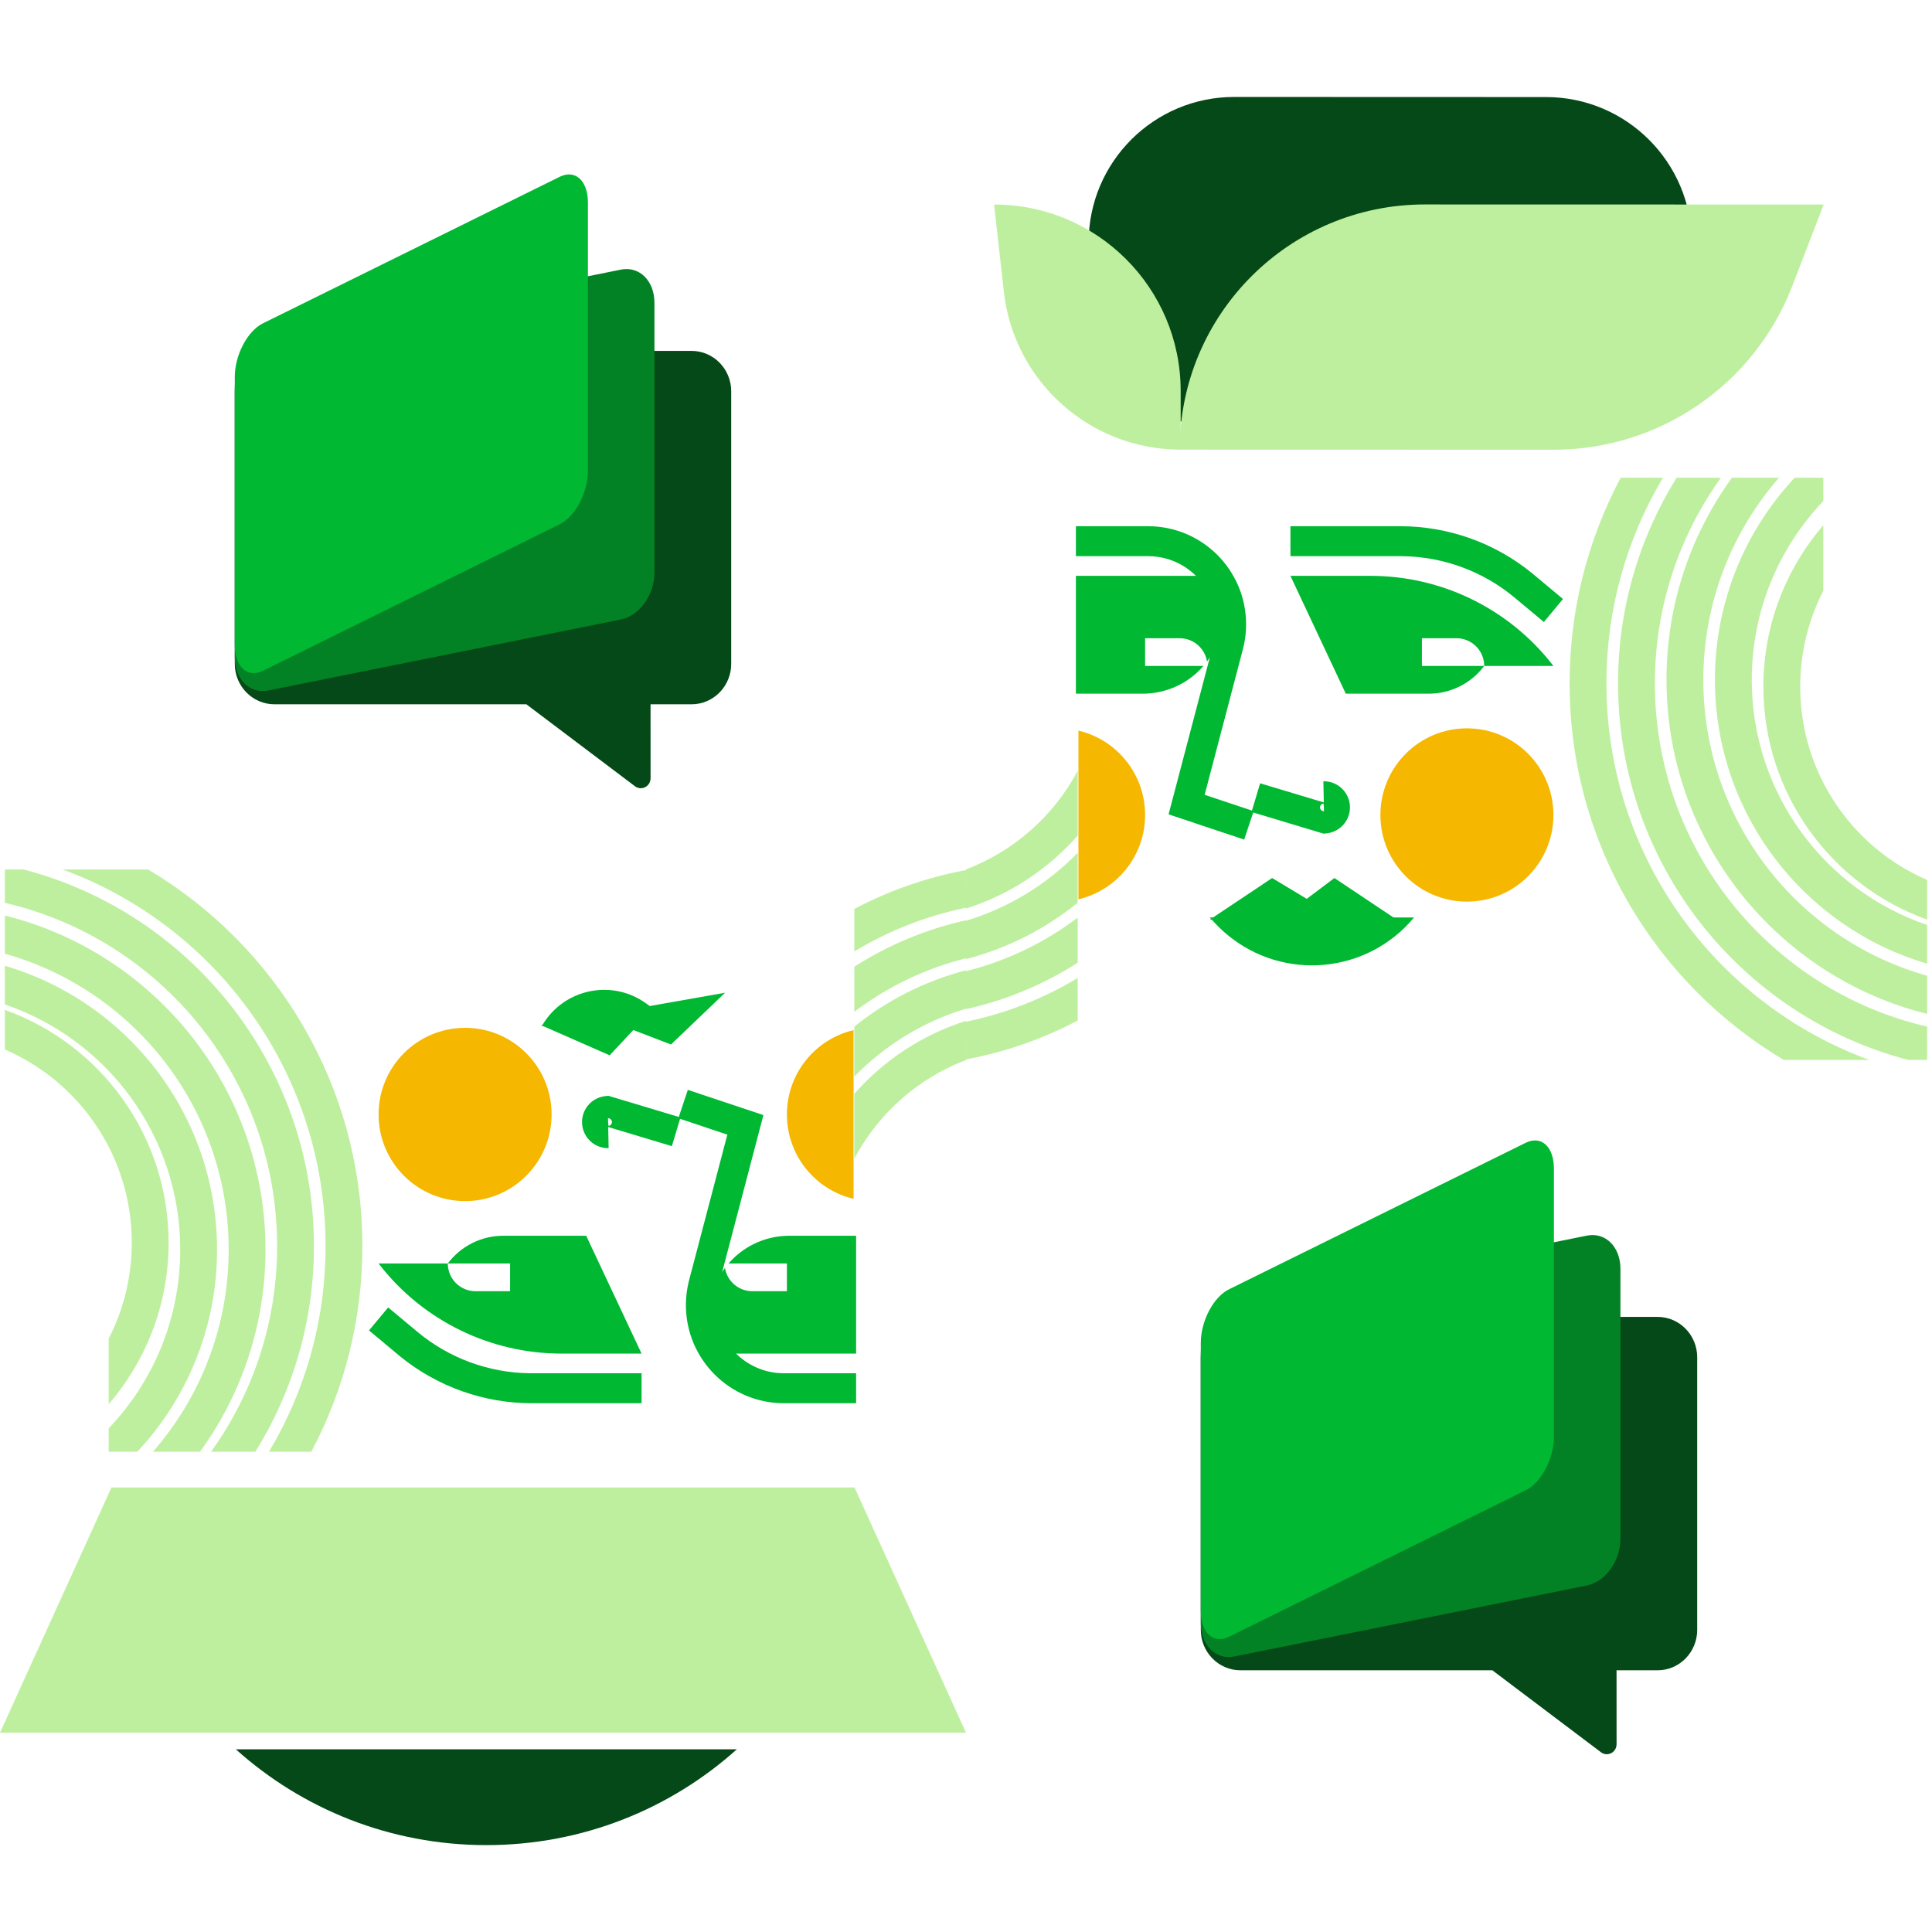 <?xml version="1.0" encoding="UTF-8"?>
<svg width="756px" height="756px" viewBox="0 0 756 756" version="1.1" xmlns="http://www.w3.org/2000/svg" xmlns:xlink="http://www.w3.org/1999/xlink">
    <!-- Generator: Sketch 61.1 (89650) - https://sketch.com -->
    <title>merchants-paygage</title>
    <desc>Created with Sketch.</desc>
    <g id="merchants-paygage" stroke="none" stroke-width="1" fill="none" fill-rule="evenodd">
        <g id="Group-5" transform="translate(-202, 0)">
            <g id="Group-3" transform="translate(0, 316)">
                <g id="Group" transform="translate(290, 203) scale(-1, -1) translate(-290, -203) ">
                    <g id="Group-17" transform="translate(43, 62.975)">
                        <g id="Group-18" transform="translate(193.193, 0.096)"></g>
                        <g transform="translate(0, 109.772)" fill="#00B832">
                            <path d="M28.255,0.166 C49.435,0.166 66.605,17.361 66.605,38.573 C66.605,41.542 66.261,44.5 65.581,47.387 L65.342,48.347 L50.384,105.265 L69.553,111.665 L65.852,122.786 L36.273,112.912 L54.023,45.364 C54.605,43.147 54.9,40.865 54.9,38.573 C54.9,24.001 43.237,12.157 28.75,11.893 L28.255,11.888 L0,11.888 L0,0.166 L28.255,0.166 Z" id="Path-9" fill-rule="nonzero"></path>
                            <path d="M126.909,0.166 C145.687,0.166 163.882,6.645 178.436,18.497 L179.199,19.126 L190.606,28.646 L183.113,37.651 L171.706,28.131 C159.363,17.83 143.865,12.103 127.818,11.894 L126.909,11.888 L83.951,11.888 L83.951,0.166 L126.909,0.166 Z" id="Path-9" fill-rule="nonzero"></path>
                            <path d="M96.841,99.974 C102.148,99.866 106.651,103.854 107.193,109.143 C107.755,114.634 103.863,119.555 98.445,120.301 L98.089,120.344 L96.928,120.463 L68.729,111.991 L72.093,100.763 L97.009,108.247 L96.841,99.974 Z M96.895,108.682 C96.066,108.768 95.464,109.509 95.549,110.339 C95.623,111.061 96.196,111.618 96.901,111.687 L97.079,111.694 L97.047,110.162 L96.895,108.682 Z" id="Path-10" fill-rule="nonzero"></path>
                            <path d="M54.162,19.588 L56.87,27.724 C58.844,36.948 56.547,46.091 51.314,53.097 C50.477,47.937 46.001,43.997 40.605,43.997 L27.081,43.997 L27.081,54.846 L49.907,54.847 C45.594,59.836 39.681,63.513 32.735,64.999 C30.575,65.461 28.373,65.694 26.165,65.694 L0,65.694 L0,19.588 L54.162,19.588 Z" id="Combined-Shape"></path>
                            <path d="M115.32,19.588 C143.069,19.588 169.257,32.358 186.344,54.182 L186.859,54.846 L159.778,54.846 C154.664,61.675 146.632,65.694 138.101,65.694 L105.616,65.694 L83.951,19.588 L115.32,19.588 Z M148.93,43.997 L135.405,43.997 L135.405,54.846 L159.778,54.846 C159.778,48.854 154.921,43.997 148.93,43.997 Z" id="Combined-Shape"></path>
                        </g>
                        <ellipse id="Oval" fill="#F5B700" cx="153.008" cy="222.93" rx="33.851" ry="33.902"></ellipse>
                        <g id="Group-2" transform="translate(88.434, 268.303) rotate(-10) translate(-88.434, -268.303) translate(51.434, 247.803)" fill="#00B832">
                            <polygon id="Path-13" points="-3.33360987e-13 16.273 73.119 16.273 48.746 -4.76292055e-14 37.914 8.136 24.373 -4.76292055e-14"></polygon>
                            <path d="M29.577,15.859 L72.907,15.859 C63.014,27.801 45.314,29.462 33.373,19.569 C32.501,18.847 31.673,18.073 30.895,17.251 L29.577,15.859 L29.577,15.859 Z" id="Path-14"></path>
                        </g>
                        <path d="M1,189.925 C15.951,193.442 27.081,206.884 27.081,222.93 C27.081,238.975 15.951,252.417 1,255.934 L1,189.925 Z" id="Path" fill="#F5B700"></path>
                    </g>
                    <path d="M0,43.982 C0,43.982 14.538,75.97 43.615,139.944 L334.385,139.944 L378,43.982 C126,43.982 0,43.982 0,43.982 Z" id="Path-12" fill="#BEEF9E"></path>
                    <path d="M256.185,153.936 L272.738,153.937 C258.684,177.457 250.607,204.971 250.607,234.374 C250.607,302.099 293.46,359.799 353.493,381.763 L320.021,381.764 C269.832,351.911 236.193,297.076 236.193,234.374 C236.193,205.301 243.425,177.92 256.185,153.936 Z M295.407,153.936 C279.143,176.575 269.563,204.354 269.563,234.374 C269.563,299.797 315.061,354.579 376.097,368.714 L376.097,381.76 L368.716,381.762 C303.373,364.679 255.15,305.166 255.15,234.374 C255.15,204.846 263.54,177.28 278.062,153.937 L295.407,153.936 Z M43.698,349.695 L43.698,366.322 C30.206,373.462 15.515,378.658 0.002,381.531 L0.002,366.799 C15.7,363.571 30.428,357.708 43.698,349.695 Z M318.135,153.936 C299.693,175.077 288.52,202.74 288.52,233.018 C288.52,288.153 325.57,334.622 376.097,348.815 L376.096,363.747 C317.521,349.191 274.107,296.182 274.107,233.018 C274.107,203.469 283.608,176.143 299.717,153.936 L318.135,153.936 Z M43.698,326.074 L43.696,343.717 C30.52,352.153 15.779,358.382 0.002,361.878 L0.001,347.022 C16.087,342.999 30.894,335.776 43.698,326.074 Z M324.26,153.936 L335.476,153.939 L335.474,163.069 C318.129,181.249 307.477,205.888 307.477,233.018 C307.477,277.561 336.193,315.387 376.096,328.943 L376.096,344.08 C328.111,330.021 293.064,285.618 293.064,233.018 C293.064,202.435 304.911,174.624 324.26,153.936 Z M43.697,300.71 L43.698,320.279 C31.052,330.475 16.216,338.089 0.002,342.316 L0.001,327.296 C16.816,322.227 31.794,312.955 43.697,300.71 Z M335.474,172.546 L335.474,198.169 C329.695,209.429 326.434,222.198 326.434,235.73 C326.434,269.613 346.883,298.713 376.096,311.326 L376.095,326.835 C338.747,313.471 312.02,277.726 312.02,235.73 C312.02,211.578 320.859,189.495 335.474,172.546 Z M43.698,268.641 L43.699,293.98 C32.154,307.102 17.104,317.098 0.001,322.523 L0.002,307.209 C18.839,300.033 34.371,286.217 43.698,268.641 Z" id="Combined-Shape" fill="#BEEF9E"></path>
                    <g id="Oval-+-0-+-1-+-2-+-Oval-Mask" transform="translate(0, 267.893)"></g>
                    <g id="Oval" transform="translate(89, 0)" fill="#044917">
                        <path d="M98.694,4.97182057e-14 C136.399,4.97182057e-14 170.771,14.186 196.707,37.482 L0.682,37.482 C26.618,14.186 60.99,4.97182057e-14 98.694,4.97182057e-14 Z" id="Combined-Shape"></path>
                    </g>
                </g>
            </g>
            <g id="Group-4" transform="translate(202, 0)">
                <g id="paygage-symbol" transform="translate(91.875, 68.25)">
                    <path d="M15.526,69.054 L178.724,69.054 C187.299,69.054 194.25,76.138 194.25,84.877 L194.25,191.52 C194.25,200.259 187.299,207.343 178.724,207.343 L162.686,207.343 L162.697,236.29 C162.698,238.442 160.989,240.188 158.881,240.188 C158.063,240.188 157.267,239.92 156.609,239.424 L114.089,207.343 L15.526,207.343 C6.951,207.343 0,200.259 0,191.52 L0,84.877 C0,76.138 6.951,69.054 15.526,69.054 Z" id="Rectangle" fill="#044917"></path>
                    <path d="M13.125,65.033 L151.087,37.253 C158.335,35.793 164.211,41.623 164.211,50.274 L164.211,155.846 C164.211,164.497 158.335,172.694 151.087,174.153 L13.125,201.934 C5.876,203.394 0,197.564 0,188.913 L0,83.34 C0,74.689 5.876,66.493 13.125,65.033 Z" id="Rectangle" fill="#038225"></path>
                    <path d="M11.044,58.254 L127.134,0.933 C133.233,-2.079 138.178,2.445 138.178,11.037 L138.178,115.888 C138.178,124.48 133.233,133.887 127.134,136.899 L11.044,194.22 C4.945,197.231 0,192.708 0,184.116 L0,79.264 C0,70.672 4.945,61.265 11.044,58.254 Z" id="Rectangle" fill="#00B832"></path>
                </g>
                <rect id="Rectangle" x="0" y="0" width="378" height="378"></rect>
            </g>
            <g id="Group-4" transform="translate(580, 378)">
                <g id="paygage-symbol" transform="translate(91.875, 68.25)">
                    <path d="M15.526,69.054 L178.724,69.054 C187.299,69.054 194.25,76.138 194.25,84.877 L194.25,191.52 C194.25,200.259 187.299,207.343 178.724,207.343 L162.686,207.343 L162.697,236.29 C162.698,238.442 160.989,240.188 158.881,240.188 C158.063,240.188 157.267,239.92 156.609,239.424 L114.089,207.343 L15.526,207.343 C6.951,207.343 0,200.259 0,191.52 L0,84.877 C0,76.138 6.951,69.054 15.526,69.054 Z" id="Rectangle" fill="#044917"></path>
                    <path d="M13.125,65.033 L151.087,37.253 C158.335,35.793 164.211,41.623 164.211,50.274 L164.211,155.846 C164.211,164.497 158.335,172.694 151.087,174.153 L13.125,201.934 C5.876,203.394 0,197.564 0,188.913 L0,83.34 C0,74.689 5.876,66.493 13.125,65.033 Z" id="Rectangle" fill="#038225"></path>
                    <path d="M11.044,58.254 L127.134,0.933 C133.233,-2.079 138.178,2.445 138.178,11.037 L138.178,115.888 C138.178,124.48 133.233,133.887 127.134,136.899 L11.044,194.22 C4.945,197.231 0,192.708 0,184.116 L0,79.264 C0,70.672 4.945,61.265 11.044,58.254 Z" id="Rectangle" fill="#00B832"></path>
                </g>
                <rect id="Rectangle" x="0" y="0" width="378" height="378"></rect>
            </g>
        </g>
        <g id="Group-5" transform="translate(378, 37)">
            <g id="Group-3">
                <g id="Group">
                    <path d="M48,57.919 L48,109 L48,109 L62.972,127.924 L220.5,127.978 C255.558,127.99 283.988,99.58 284,64.522 C284,64.515 284,64.507 284,64.5 L284,58 C283.98,26.527 258.473,1.011 227,0.98 L105,0.938 C73.52,0.908 47.991,26.419 47.98,57.899 C47.98,57.906 47.98,57.912 48,57.919 Z" id="Path-12" fill="#044917"></path>
                    <g id="Group-17" transform="translate(43, 58.975)">
                        <g id="Group-18" transform="translate(193.193, 0.096)"></g>
                        <g transform="translate(0, 109.772)" fill="#00B832">
                            <path d="M28.255,0.166 C49.435,0.166 66.605,17.361 66.605,38.573 C66.605,41.542 66.261,44.5 65.581,47.387 L65.342,48.347 L50.384,105.265 L69.553,111.665 L65.852,122.786 L36.273,112.912 L54.023,45.364 C54.605,43.147 54.9,40.865 54.9,38.573 C54.9,24.001 43.237,12.157 28.75,11.893 L28.255,11.888 L0,11.888 L0,0.166 L28.255,0.166 Z" id="Path-9" fill-rule="nonzero"></path>
                            <path d="M126.909,0.166 C145.687,0.166 163.882,6.645 178.436,18.497 L179.199,19.126 L190.606,28.646 L183.113,37.651 L171.706,28.131 C159.363,17.83 143.865,12.103 127.818,11.894 L126.909,11.888 L83.951,11.888 L83.951,0.166 L126.909,0.166 Z" id="Path-9" fill-rule="nonzero"></path>
                            <path d="M96.841,99.974 C102.148,99.866 106.651,103.854 107.193,109.143 C107.755,114.634 103.863,119.555 98.445,120.301 L98.089,120.344 L96.928,120.463 L68.729,111.991 L72.093,100.763 L97.009,108.247 L96.841,99.974 Z M96.895,108.682 C96.066,108.768 95.464,109.509 95.549,110.339 C95.623,111.061 96.196,111.618 96.901,111.687 L97.079,111.694 L97.047,110.162 L96.895,108.682 Z" id="Path-10" fill-rule="nonzero"></path>
                            <path d="M54.162,19.588 L56.87,27.724 C58.844,36.948 56.547,46.091 51.314,53.097 C50.477,47.937 46.001,43.997 40.605,43.997 L27.081,43.997 L27.081,54.846 L49.907,54.847 C45.594,59.836 39.681,63.513 32.735,64.999 C30.575,65.461 28.373,65.694 26.165,65.694 L0,65.694 L0,19.588 L54.162,19.588 Z" id="Combined-Shape"></path>
                            <path d="M115.32,19.588 C143.069,19.588 169.257,32.358 186.344,54.182 L186.859,54.846 L159.778,54.846 C154.664,61.675 146.632,65.694 138.101,65.694 L105.616,65.694 L83.951,19.588 L115.32,19.588 Z M148.93,43.997 L135.405,43.997 L135.405,54.846 L159.778,54.846 C159.778,48.854 154.921,43.997 148.93,43.997 Z" id="Combined-Shape"></path>
                        </g>
                        <ellipse id="Oval" fill="#F5B700" cx="153.008" cy="222.93" rx="33.851" ry="33.902"></ellipse>
                        <g id="Group-2" transform="translate(51.413, 247.604)" fill="#00B832">
                            <polygon id="Path-13" points="1 16.273 74.119 16.273 49.746 0 38.914 8.136 25.373 0"></polygon>
                            <path d="M0.917,15.421 L80.917,15.421 C62.625,37.469 29.923,40.514 7.875,22.223 C6.285,20.903 4.775,19.49 3.353,17.991 L0.917,15.421 L0.917,15.421 Z" id="Path-14"></path>
                        </g>
                        <path d="M1,189.925 C15.951,193.442 27.081,206.884 27.081,222.93 C27.081,238.975 15.951,252.417 1,255.934 L1,189.925 Z" id="Path" fill="#F5B700"></path>
                    </g>
                    <path d="M83.615,138.944 L83.615,138.944 L83.615,138.944 L229.975,138.982 C271.329,138.993 308.424,113.548 323.304,74.964 L335.615,43.038 L335.615,43.038 L179.577,43.004 C126.591,42.992 83.627,85.937 83.615,138.923 C83.615,138.93 83.615,138.937 83.615,138.944 Z" id="Path-12" fill="#BEEF9E"></path>
                    <path d="M11,115.983 L11,138.944 L11,138.944 C46.453,138.976 76.258,112.339 80.194,77.105 L84,43.038 L84,43.038 C43.714,43.007 11.031,75.641 11,115.927 C11,115.945 11,115.964 11,115.983 Z" id="Path-12" fill="#BEEF9E" transform="translate(47.5, 90.991) scale(-1, 1) translate(-47.5, -90.991) "></path>
                    <path d="M256.185,149.936 L272.738,149.937 C258.684,173.457 250.607,200.971 250.607,230.374 C250.607,298.099 293.46,355.799 353.493,377.763 L320.021,377.764 C269.832,347.911 236.193,293.076 236.193,230.374 C236.193,201.301 243.425,173.92 256.185,149.936 Z M295.407,149.936 C279.143,172.575 269.563,200.354 269.563,230.374 C269.563,295.797 315.061,350.579 376.097,364.714 L376.097,377.76 L368.716,377.762 C303.373,360.679 255.15,301.166 255.15,230.374 C255.15,200.846 263.54,173.28 278.062,149.937 L295.407,149.936 Z M43.698,345.695 L43.698,362.322 C30.206,369.462 15.515,374.658 0.002,377.531 L0.002,362.799 C15.7,359.571 30.428,353.708 43.698,345.695 Z M318.135,149.936 C299.693,171.077 288.52,198.74 288.52,229.018 C288.52,284.153 325.57,330.622 376.097,344.815 L376.096,359.747 C317.521,345.191 274.107,292.182 274.107,229.018 C274.107,199.469 283.608,172.143 299.717,149.936 L318.135,149.936 Z M43.698,322.074 L43.696,339.717 C30.52,348.153 15.779,354.382 0.002,357.878 L0.001,343.022 C16.087,338.999 30.894,331.776 43.698,322.074 Z M324.26,149.936 L335.476,149.939 L335.474,159.069 C318.129,177.249 307.477,201.888 307.477,229.018 C307.477,273.561 336.193,311.387 376.096,324.943 L376.096,340.08 C328.111,326.021 293.064,281.618 293.064,229.018 C293.064,198.435 304.911,170.624 324.26,149.936 Z M43.697,296.71 L43.698,316.279 C31.052,326.475 16.216,334.089 0.002,338.316 L0.001,323.296 C16.816,318.227 31.794,308.955 43.697,296.71 Z M335.474,168.546 L335.474,194.169 C329.695,205.429 326.434,218.198 326.434,231.73 C326.434,265.613 346.883,294.713 376.096,307.326 L376.095,322.835 C338.747,309.471 312.02,273.726 312.02,231.73 C312.02,207.578 320.859,185.495 335.474,168.546 Z M43.698,264.641 L43.699,289.98 C32.154,303.102 17.104,313.098 0.001,318.523 L0.002,303.209 C18.839,296.033 34.371,282.217 43.698,264.641 Z" id="Combined-Shape" fill="#BEEF9E"></path>
                    <g id="Oval-+-0-+-1-+-2-+-Oval-Mask" transform="translate(0, 263.893)"></g>
                </g>
            </g>
        </g>
    </g>
</svg>